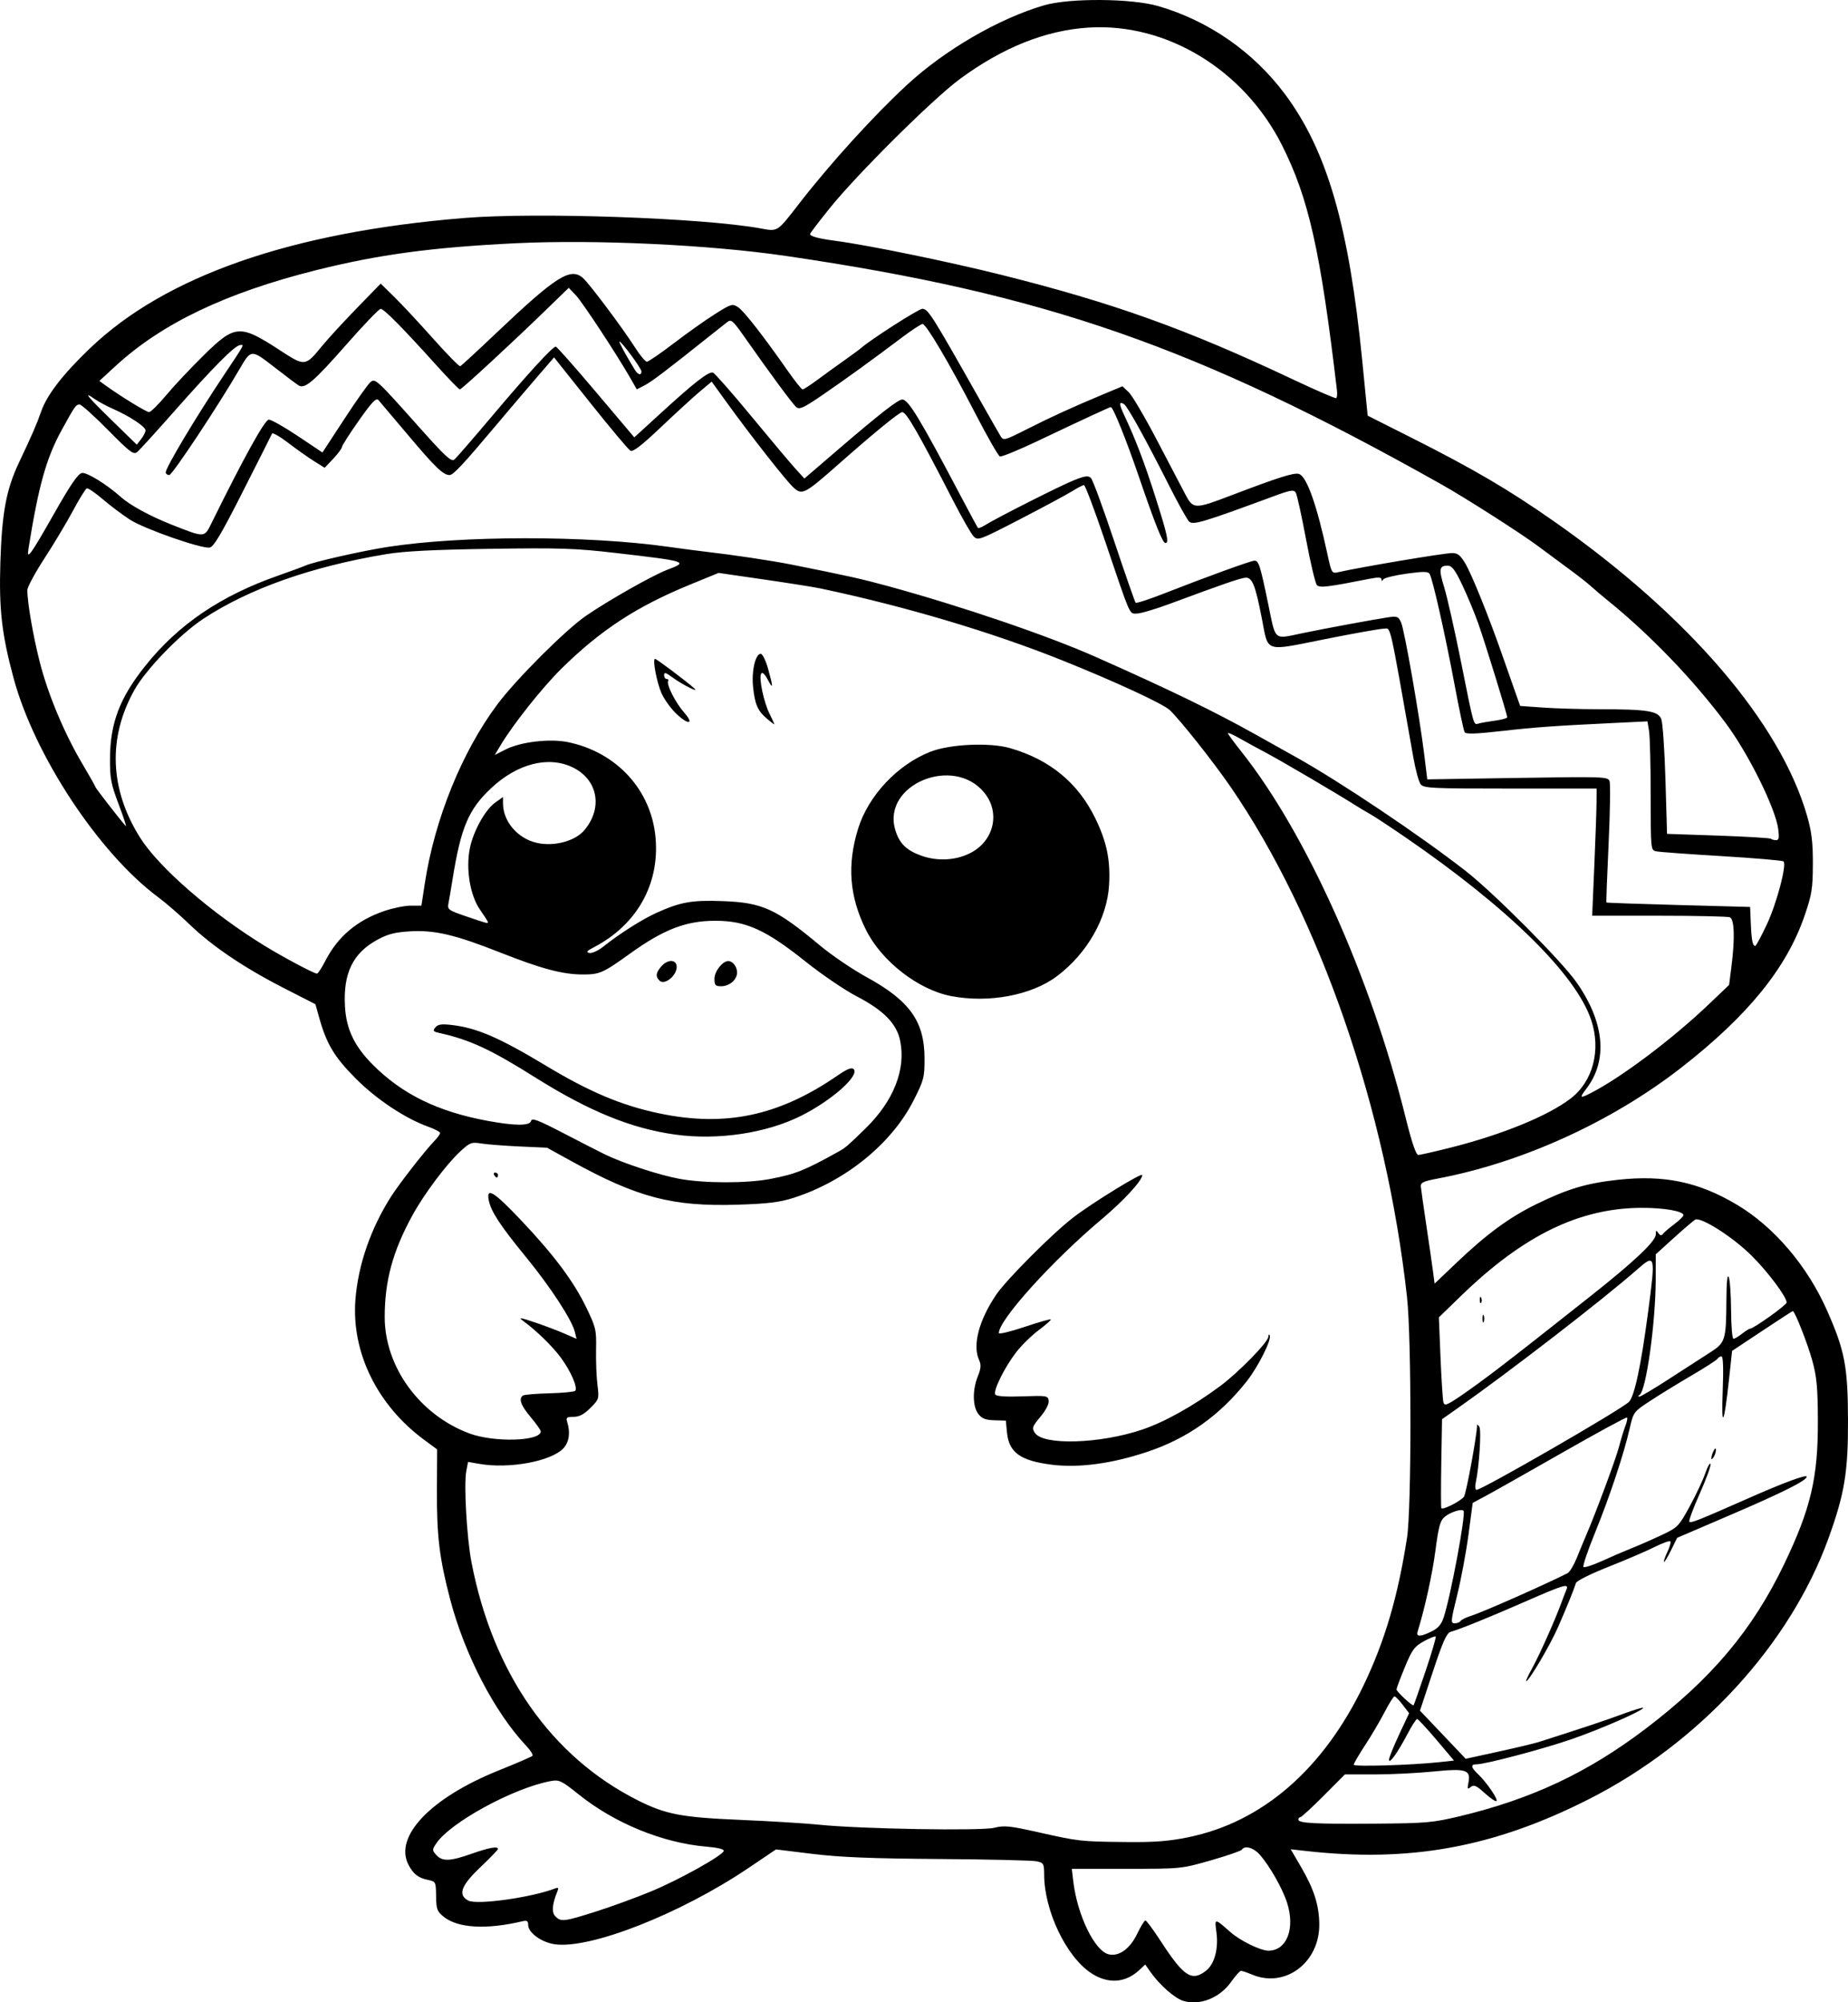 <?xml version="1.0" encoding="UTF-8" standalone="no"?>
<!-- Created with Inkscape (http://www.inkscape.org/) -->

<svg
   width="194.266mm"
   height="210.387mm"
   viewBox="0 0 194.266 210.387"
   version="1.1"
   id="svg1"
   xml:space="preserve"
   xmlns="http://www.w3.org/2000/svg"
   xmlns:svg="http://www.w3.org/2000/svg"><defs
     id="defs1" /><g
     id="layer1"
     transform="translate(-98.406,366.109)"><path
       style="fill:#000000"
       d="m 222.79,-155.88 c -0.892,-0.268 -2.478,-1.662 -3.437,-3.022 l -0.56,-0.794 -0.617,0.578 c -1.469,1.376 -3.306,1.491 -5.077,0.318 -2.616,-1.732 -4.916,-6.556 -4.928,-10.334 -0.004,-1.154 -0.056,-1.247 -0.789,-1.408 -0.432,-0.095 -5.046,-0.203 -10.253,-0.24 -7.104,-0.05 -10.426,-0.184 -13.308,-0.537 l -3.841,-0.47 -2.905,1.959 c -7.142,4.815 -16.673,8.557 -20.38,8.001 -1.384,-0.207 -2.767,-1.218 -2.767,-2.021 0,-0.419 -0.128,-0.504 -0.595,-0.393 -3.79,0.897 -6.776,0.731 -8.271,-0.461 -0.709,-0.565 -0.793,-0.79 -0.813,-2.171 -0.021,-1.51 -0.038,-1.543 -0.858,-1.711 -1.011,-0.207 -1.545,-0.622 -2.048,-1.595 -1.539,-2.976 2.349,-7.039 9.479,-9.904 1.857,-0.746 3.456,-1.437 3.554,-1.534 0.098,-0.098 -0.187,-0.563 -0.632,-1.033 -3.33,-3.521 -6.486,-9.587 -8.015,-15.408 -1.128,-4.295 -1.416,-6.66 -1.392,-11.451 l 0.022,-4.308 -1.384,-1.022 c -4.917,-3.633 -7.633,-9.174 -7.206,-14.704 0.283,-3.668 1.612,-7.503 3.769,-10.874 0.88,-1.375 3.54,-4.781 4.568,-5.849 0.309,-0.321 0.563,-0.68 0.563,-0.798 0,-0.117 -0.566,-0.416 -1.257,-0.664 -2.421,-0.868 -5.435,-2.873 -7.623,-5.071 -2.213,-2.223 -3.047,-3.603 -3.802,-6.291 l -0.422,-1.503 -3.304,-1.687 c -4.182,-2.136 -7.554,-4.41 -9.918,-6.691 -1.019,-0.983 -2.507,-2.272 -3.307,-2.866 -6.235,-4.624 -13.013,-14.893 -15.209,-23.043 -1.239,-4.599 -1.537,-7.223 -1.381,-12.158 0.165,-5.232 0.612,-7.619 1.962,-10.479 1.434,-3.039 1.848,-3.993 2.327,-5.359 0.609,-1.741 2.267,-3.888 5.108,-6.613 7.937,-7.616 21.165,-12.226 39.341,-13.711 7.641,-0.624 25.068,-0.015 31.158,1.089 1.863,0.338 1.721,0.43 4.095,-2.632 3.257,-4.201 7.873,-9.276 11.349,-12.477 3.988,-3.673 9.638,-6.945 14.384,-8.331 2.656,-0.775 9.181,-0.731 11.983,0.081 5.313,1.54 10.03,4.818 13.344,9.272 4.419,5.941 6.715,13.855 8.108,27.955 l 0.574,5.811 4.493,2.261 c 6.598,3.321 10.295,5.486 15.076,8.831 14.124,9.879 23.823,21.167 26.635,30.997 0.47,1.644 0.603,2.766 0.596,5.027 -0.008,2.577 -0.108,3.197 -0.867,5.412 -1.885,5.498 -5.947,10.505 -12.955,15.966 -7.317,5.702 -16.742,9.991 -25.638,11.667 -1.504,0.283 -1.787,0.42 -1.75,0.845 0.025,0.279 0.285,2.114 0.579,4.079 0.294,1.965 0.61,4.143 0.701,4.841 l 0.167,1.27 2.323,-2.211 c 3.159,-3.006 5.528,-4.744 8.356,-6.129 3.305,-1.619 5.284,-2.209 8.616,-2.571 4.856,-0.527 8.454,0.226 12.463,2.608 3.932,2.336 7.428,6.441 9.517,11.173 1.843,4.177 2.162,5.841 2.182,11.392 0.02,5.541 -0.356,7.822 -2.07,12.547 -4.036,11.128 -13.542,21.466 -25.152,27.352 -10.022,5.081 -18.852,6.692 -29.837,5.444 l -1.526,-0.173 1.062,1.817 c 1.378,2.359 1.915,4.022 1.944,6.027 0.059,4.044 -3.571,6.785 -7.056,5.329 -0.522,-0.218 -1.05,-0.397 -1.172,-0.397 -0.122,0 -0.584,0.514 -1.027,1.141 -1.205,1.709 -3.289,2.54 -5.048,2.013 z m 2.401,-3.168 c 0.889,-0.699 1.325,-2.323 1.087,-4.05 -0.205,-1.487 -0.203,-1.487 1.468,-0.006 1.015,0.9 3.169,1.954 3.993,1.954 1.944,0 2.845,-2.333 1.958,-5.064 -0.497,-1.528 -1.844,-3.883 -2.894,-5.057 -0.636,-0.712 -1.56,-0.959 -1.847,-0.494 -0.079,0.128 -1.545,0.634 -3.257,1.124 -3.105,0.889 -3.126,0.891 -8.868,0.891 h -5.755 l 0.157,1.323 c 0.42,3.536 2.236,7.287 3.707,7.656 1.082,0.272 2.256,-0.571 3.016,-2.166 0.364,-0.763 0.75,-1.388 0.858,-1.388 0.108,-5.1e-4 0.835,0.981 1.615,2.182 2.418,3.722 3.264,4.272 4.761,3.095 z m -64.083,-6.233 c 1.653,-0.526 4.272,-1.484 5.819,-2.13 2.935,-1.225 7.397,-3.714 7.561,-4.216 0.06,-0.184 -0.611,-0.351 -1.832,-0.455 -4.596,-0.392 -9.63,-2.45 -13.419,-5.487 -1.802,-1.444 -2.046,-1.562 -2.91,-1.406 -3.915,0.71 -10.632,4.371 -12.083,6.586 -0.412,0.628 -0.409,0.703 0.034,1.193 0.623,0.688 1.457,0.657 3.698,-0.135 1.832,-0.647 2.778,-0.819 2.778,-0.503 0,0.089 -0.833,0.953 -1.852,1.918 -2.031,1.925 -2.388,2.905 -1.277,3.5 0.909,0.486 6.631,-0.311 9.139,-1.274 0.343,-0.132 0.389,-0.061 0.223,0.343 -0.546,1.331 -0.608,2.184 -0.19,2.602 0.586,0.586 0.912,0.546 4.312,-0.535 z m 62.231,-7.794 c 7.771,-1.583 14.181,-7.145 18.426,-15.989 2.219,-4.623 3.593,-9.295 4.551,-15.478 0.478,-3.089 0.478,-20.91 -4.4e-4,-25.268 -2.163,-19.691 -9.172,-39.97 -18.517,-53.578 -1.832,-2.668 -5.386,-7.15 -6.442,-8.125 -0.726,-0.67 -5.769,-3 -11.271,-5.206 -7.423,-2.977 -16.576,-5.697 -25.467,-7.569 -0.655,-0.138 -3.324,-0.56 -5.931,-0.938 l -4.74,-0.687 -3.019,1.236 c -5.579,2.284 -9.371,4.759 -13.466,8.787 -2.037,2.004 -5.108,5.864 -6.441,8.095 l -0.607,1.016 1.147,-0.585 c 1.569,-0.8 4.658,-1.161 6.561,-0.766 5.139,1.067 8.776,5.055 9.201,10.089 0.413,4.888 -1.996,9.13 -6.518,11.477 -0.729,0.379 -0.822,0.503 -0.438,0.584 0.268,0.057 0.923,-0.243 1.455,-0.666 1.708,-1.359 4.102,-2.878 5.597,-3.552 2.527,-1.138 3.713,-1.349 6.927,-1.232 4.207,0.153 5.607,0.79 10.265,4.671 1.234,1.028 3.436,2.521 4.895,3.318 4.529,2.476 6.08,4.649 6.088,8.528 0.004,2.017 -0.067,2.288 -1.155,4.435 -2.299,4.534 -7.158,8.477 -12.599,10.223 -1.462,0.469 -2.688,0.621 -5.822,0.722 -6.919,0.223 -10.589,-0.737 -17.593,-4.599 l -2.514,-1.386 -2.91,-0.133 c -1.601,-0.073 -3.407,-0.213 -4.014,-0.311 -1.023,-0.166 -1.184,-0.104 -2.209,0.844 -1.446,1.337 -3.784,4.458 -5.007,6.684 -2.071,3.768 -2.925,6.893 -2.925,10.7 0,5.228 3.651,10.262 8.867,12.225 2.598,0.978 7.537,0.844 7.537,-0.204 0,-0.132 -0.476,-0.806 -1.058,-1.496 -1.049,-1.244 -1.301,-1.966 -0.797,-2.277 0.144,-0.089 1.39,-0.192 2.77,-0.228 1.38,-0.037 2.595,-0.153 2.7,-0.258 0.309,-0.309 -0.445,-2.059 -1.501,-3.485 -0.916,-1.237 -2.568,-2.843 -4.006,-3.894 -0.491,-0.359 -0.231,-0.323 1.23,0.17 1.019,0.343 2.431,0.877 3.138,1.185 l 1.286,0.561 -0.177,-0.731 c -0.305,-1.256 -2.56,-4.713 -5.095,-7.81 -2.743,-3.351 -3.718,-4.833 -3.953,-6.006 -0.286,-1.432 0.525,-0.938 3.349,2.039 3.489,3.678 5.556,6.438 6.896,9.207 1.016,2.099 1.075,2.352 1.032,4.414 -0.025,1.203 0.04,2.87 0.144,3.703 0.186,1.484 0.171,1.535 -0.742,2.447 -0.674,0.674 -1.164,0.932 -1.77,0.932 -0.717,0 -0.814,0.076 -0.67,0.529 0.354,1.115 0.209,2.133 -0.394,2.776 -1.279,1.361 -5.651,2.179 -8.786,1.643 l -1.242,-0.212 -0.185,0.986 c -0.265,1.412 0.056,6.997 0.549,9.559 2.243,11.648 8.386,20.435 17.489,25.015 2.929,1.474 4.612,1.793 10.82,2.053 3.059,0.128 6.752,0.355 8.207,0.504 4.356,0.447 17.066,0.669 18.444,0.322 1.041,-0.262 1.628,-0.203 4.604,0.467 4.274,0.962 4.43,0.98 9.19,1.031 3.058,0.033 4.522,-0.079 6.615,-0.505 z m -14.38,-39.139 c -3.28,-0.411 -4.492,-1.28 -4.695,-3.366 l -0.123,-1.265 -1.203,-0.035 c -0.929,-0.027 -1.313,-0.178 -1.685,-0.661 -0.608,-0.79 -0.635,-2.512 -0.061,-3.944 0.342,-0.854 0.369,-1.217 0.132,-1.738 -0.703,-1.542 -0.007,-4.18 1.808,-6.857 1.077,-1.588 5.902,-6.42 8.099,-8.11 1.996,-1.536 7.255,-4.768 7.255,-4.459 0,0.57 -1.953,2.696 -4.246,4.622 -5.203,4.369 -10.835,10.599 -10.835,11.985 0,0.142 1.206,-0.147 2.68,-0.64 1.474,-0.494 2.726,-0.851 2.782,-0.795 0.056,0.056 -0.52,0.567 -1.28,1.135 -0.76,0.568 -1.836,1.628 -2.39,2.355 -1.227,1.61 -2.407,4.011 -2.165,4.403 0.115,0.187 1.116,0.254 2.855,0.191 2.553,-0.091 2.682,-0.07 2.757,0.459 0.048,0.333 -0.3,1.008 -0.869,1.689 -0.864,1.035 -0.915,1.184 -0.577,1.694 0.877,1.325 6.807,1.149 11.231,-0.333 2.388,-0.8 5.409,-2.483 8.26,-4.602 1.924,-1.43 5.022,-4.601 5.048,-5.168 0.012,-0.255 0.077,-0.312 0.15,-0.131 0.192,0.472 -1.244,3.324 -2.42,4.808 -2.875,3.628 -6.249,6.016 -10.488,7.425 -3.714,1.235 -7.17,1.697 -10.019,1.34 z m -58.603,-30.428 c -0.09,-0.146 -0.037,-0.265 0.117,-0.265 0.154,0 0.28,0.119 0.28,0.265 0,0.146 -0.052,0.265 -0.117,0.265 -0.064,0 -0.19,-0.119 -0.28,-0.265 z m 48.022,-18.81 c -3.451,-0.669 -7.303,-3.665 -8.94,-6.954 -1.743,-3.503 -2.002,-6.824 -0.828,-10.625 1.073,-3.473 4.156,-6.751 7.613,-8.095 2.076,-0.807 6.251,-0.991 8.388,-0.369 4.179,1.215 7.118,3.639 8.937,7.371 1.201,2.466 1.598,4.384 1.447,6.992 -0.204,3.526 -2.312,7.213 -5.488,9.599 -2.666,2.004 -7.179,2.847 -11.13,2.081 z m 2.176,-15.105 c 2.373,-1.309 2.993,-4.2 1.339,-6.246 -3.239,-4.007 -10.799,-0.865 -9.373,3.895 0.425,1.417 1.163,2.146 2.749,2.711 1.747,0.623 3.749,0.487 5.285,-0.36 z m -21.532,-14.042 c -0.961,-0.813 -1.26,-1.495 -1.45,-3.32 -0.176,-1.686 0.241,-3.491 0.807,-3.491 0.183,0 0.531,0.713 0.773,1.584 0.554,1.993 0.542,2.22 -0.061,1.09 -0.295,-0.554 -0.55,-0.783 -0.664,-0.598 -0.275,0.445 0.269,3.037 0.895,4.264 0.3,0.588 0.513,1.069 0.474,1.068 -0.039,-7.2e-4 -0.388,-0.269 -0.774,-0.595 z m -9.641,-0.636 c -0.533,-0.533 -1.182,-1.455 -1.442,-2.051 -0.5,-1.141 -0.96,-3.596 -0.674,-3.596 0.165,0 3.351,2.394 4.125,3.1 0.596,0.544 -1.289,-0.406 -2.315,-1.167 -0.679,-0.503 -0.86,-0.551 -0.86,-0.227 0,0.226 0.126,0.41 0.28,0.41 0.154,0 0.222,0.095 0.15,0.21 -0.213,0.345 0.761,2.268 1.679,3.313 1.157,1.318 0.374,1.323 -0.944,0.006 z m 82.443,115.969 c 7.608,-1.819 13.511,-4.597 19.603,-9.225 6.903,-5.244 11.224,-10.377 14.525,-17.255 2.813,-5.863 3.575,-9.099 3.552,-15.099 -0.013,-3.484 -0.117,-4.6 -0.586,-6.305 -0.494,-1.794 -1.837,-5.205 -2.049,-5.205 -0.04,0 -1.492,0.942 -3.227,2.093 l -3.155,2.093 -0.324,3 c -0.519,4.801 -0.821,5.355 -0.662,1.214 0.091,-2.361 0.046,-3.638 -0.127,-3.638 -0.147,0 -0.338,0.115 -0.424,0.255 -0.087,0.14 -1.314,0.93 -2.728,1.756 -1.414,0.826 -3.365,2.024 -4.337,2.663 -1.758,1.156 -1.768,1.17 -2.173,2.941 -0.618,2.7 -2.118,7.2 -3.651,10.956 -0.758,1.856 -1.296,3.455 -1.196,3.555 0.1,0.1 0.987,-0.187 1.971,-0.637 0.984,-0.45 2.385,-1.053 3.112,-1.34 0.728,-0.287 2.126,-0.901 3.109,-1.364 1.73,-0.816 1.823,-0.911 2.984,-3.04 0.659,-1.209 1.394,-2.773 1.634,-3.476 0.24,-0.703 0.484,-1.132 0.544,-0.953 0.06,0.179 -0.452,1.581 -1.137,3.115 -0.685,1.535 -1.175,2.861 -1.088,2.947 0.165,0.165 0.917,-0.134 6.259,-2.492 3.706,-1.636 6.09,-2.514 6.077,-2.238 -0.018,0.401 -2.497,1.644 -7.929,3.975 l -5.689,2.442 -0.645,1.31 c -0.355,0.721 -0.687,1.268 -0.739,1.216 -0.052,-0.052 0.111,-0.524 0.361,-1.05 0.251,-0.526 0.387,-1.024 0.303,-1.108 -0.084,-0.084 -0.85,0.195 -1.701,0.621 -0.851,0.425 -3.021,1.355 -4.822,2.066 -1.807,0.713 -3.329,1.471 -3.396,1.691 -0.206,0.675 -0.913,2.417 -1.879,4.632 -0.827,1.896 -3.066,5.689 -3.358,5.689 -0.063,0 0.237,-0.641 0.667,-1.424 0.767,-1.398 2.353,-4.954 3.023,-6.778 0.187,-0.509 0.428,-1.134 0.536,-1.389 0.309,-0.729 -0.172,-0.592 -4.331,1.229 -3.785,1.657 -6.776,2.87 -7.835,3.177 -0.416,0.121 -0.823,1.035 -1.875,4.216 l -1.344,4.062 2.404,2.529 2.404,2.529 3.44,-0.753 c 1.892,-0.414 3.797,-0.868 4.233,-1.007 4.914,-1.569 6.948,-2.247 8.797,-2.931 1.201,-0.444 2.183,-0.742 2.183,-0.661 0,0.287 -4.571,2.283 -7.618,3.325 -3.054,1.045 -8.989,2.608 -9.904,2.608 -0.645,0 -0.589,0.325 0.18,1.048 0.871,0.819 2.111,2.63 1.926,2.814 -0.081,0.081 -0.635,-0.292 -1.231,-0.83 -0.896,-0.81 -1.151,-0.922 -1.479,-0.65 -0.34,0.282 -0.374,0.22 -0.241,-0.446 0.272,-1.361 -0.249,-1.528 -3.683,-1.18 -1.642,0.166 -4.407,0.303 -6.145,0.304 l -3.159,0.002 -2.239,2.247 c -1.231,1.236 -2.333,2.247 -2.447,2.247 -0.115,0 -0.209,0.112 -0.209,0.249 0,0.384 1.745,0.477 8.07,0.429 5.349,-0.04 6.067,-0.103 8.864,-0.772 z m 26.481,-37.61 c 0.028,-0.501 0.469,-1.345 0.484,-0.926 0.008,0.218 -0.101,0.575 -0.242,0.794 -0.141,0.218 -0.25,0.278 -0.242,0.132 z m -28.553,31.915 1.5,-0.165 -1.846,-2.183 c -1.015,-1.201 -1.93,-2.183 -2.032,-2.183 -0.102,0 -0.577,0.744 -1.055,1.654 -1.008,1.919 -1.89,3.135 -1.898,2.619 -0.003,-0.197 0.471,-1.375 1.054,-2.619 l 1.06,-2.261 -0.676,-0.887 c -0.372,-0.488 -0.759,-0.886 -0.861,-0.886 -0.102,5.4e-4 -0.574,0.754 -1.05,1.673 -0.476,0.92 -1.398,2.485 -2.051,3.478 -0.652,0.993 -1.186,1.909 -1.186,2.035 0,0.228 6.172,0.04 9.041,-0.275 z m -1.488,-9.563 c 0.652,-1.934 1.131,-3.57 1.065,-3.636 -0.066,-0.066 -0.628,0.161 -1.249,0.504 -0.994,0.549 -1.234,0.878 -2,2.736 -0.479,1.162 -0.871,2.205 -0.871,2.319 0,0.23 1.675,1.787 1.795,1.668 0.041,-0.041 0.608,-1.657 1.26,-3.591 z m 0.649,-4.176 c 0.669,-0.327 1.017,-0.733 1.256,-1.462 0.75,-2.288 2.359,-10.938 2.086,-11.211 -0.231,-0.231 -1.378,0.142 -1.988,0.646 -0.462,0.382 -0.637,1.016 -0.96,3.497 -0.325,2.492 -1.107,6.056 -1.874,8.544 -0.18,0.583 0.267,0.578 1.48,-0.015 z m 3.031,-1.09 c 0.083,-0.135 0.596,-0.385 1.14,-0.555 1.197,-0.375 7.764,-3.278 10.117,-4.472 0.218,-0.111 0.656,-0.845 0.973,-1.632 0.317,-0.787 0.755,-1.847 0.975,-2.356 1.032,-2.395 3.098,-7.955 3.441,-9.26 0.21,-0.8 0.516,-1.799 0.679,-2.22 0.164,-0.42 0.243,-0.819 0.176,-0.885 -0.067,-0.067 -3.136,1.599 -6.82,3.702 -3.685,2.103 -7.308,4.148 -8.053,4.546 l -1.353,0.723 -0.446,3.351 c -0.245,1.843 -0.777,4.69 -1.183,6.327 -0.682,2.751 -0.702,2.977 -0.267,2.977 0.259,0 0.538,-0.11 0.622,-0.245 z m 0.35,-13.045 c 0.231,-0.278 1.345,-6.311 1.39,-7.528 0.004,-0.119 0.111,-0.037 0.237,0.181 0.223,0.388 -0.023,4.208 -0.374,5.809 -0.099,0.451 -0.068,0.806 0.071,0.806 0.59,0 15.187,-8.419 16.023,-9.241 0.585,-0.575 1.274,-3.811 2.023,-9.488 0.79,-5.992 0.759,-6.108 -1.187,-4.397 -3.572,3.14 -13.402,10.728 -18.893,14.585 l -1.588,1.115 -0.078,4.573 c -0.043,2.515 -0.042,4.662 0.002,4.77 0.1,0.243 1.96,-0.685 2.374,-1.183 z m 3.499,-13.396 c 1.237,-0.947 3.023,-2.334 3.969,-3.08 0.946,-0.747 3.506,-2.767 5.689,-4.489 4.742,-3.741 7.01,-5.88 7.016,-6.614 0.003,-0.445 0.049,-0.469 0.265,-0.141 0.172,0.262 0.328,0.302 0.459,0.118 0.109,-0.153 0.645,-0.614 1.191,-1.024 0.546,-0.41 0.992,-0.844 0.992,-0.966 0,-0.416 -1.984,-0.772 -4.311,-0.773 -6.57,-0.004 -12.481,2.862 -19.062,9.241 l -2.338,2.266 0.174,4.233 c 0.096,2.328 0.233,4.441 0.305,4.695 0.112,0.397 0.359,0.307 1.767,-0.642 0.9,-0.607 2.648,-1.878 3.885,-2.826 z m -1.546,-5.328 c 0,-0.364 0.06,-0.513 0.133,-0.331 0.073,0.182 0.073,0.48 0,0.661 -0.073,0.182 -0.133,0.033 -0.133,-0.331 z m -0.285,-2.006 c 0.013,-0.308 0.075,-0.371 0.16,-0.16 0.076,0.191 0.067,0.419 -0.021,0.507 -0.088,0.088 -0.15,-0.068 -0.139,-0.347 z m 19.944,8.313 c 1.607,-1.042 3.53,-2.283 4.273,-2.756 1.603,-1.021 1.683,-1.279 1.71,-5.502 0.012,-1.891 0.1,-2.754 0.246,-2.414 0.125,0.291 0.236,1.869 0.246,3.506 0.01,1.637 0.122,2.977 0.247,2.977 0.126,0 0.532,-0.238 0.902,-0.529 0.37,-0.291 0.745,-0.529 0.833,-0.529 0.376,0 3.858,-2.486 3.858,-2.754 0,-0.596 -1.987,-3.246 -3.714,-4.953 -1.976,-1.954 -5.335,-4.085 -5.905,-3.748 -0.196,0.116 -1.207,0.981 -2.248,1.923 l -1.891,1.712 -0.005,2.654 c -0.008,4.507 -1.004,11.655 -1.687,12.109 -0.161,0.107 -0.179,0.196 -0.04,0.198 0.139,0.002 1.568,-0.849 3.175,-1.891 z m -94.543,-20.981 c 2.684,-0.514 3.61,-0.885 7.231,-2.897 0.694,-0.386 0.895,-0.559 2.789,-2.405 2.961,-2.887 4.274,-6.21 3.647,-9.233 -0.373,-1.798 -1.734,-3.184 -4.572,-4.658 -1.261,-0.655 -3.683,-2.301 -5.381,-3.658 -4.156,-3.322 -6.261,-4.275 -9.448,-4.278 -3.099,-0.003 -5.43,0.89 -8.985,3.442 -2.879,2.066 -3.205,2.209 -5.027,2.2 -2.095,-0.01 -4.321,-0.606 -8.625,-2.306 -4.734,-1.87 -6.884,-2.376 -9.461,-2.227 -1.612,0.093 -2.343,0.281 -3.467,0.893 -2.566,1.395 -3.594,3.515 -3.394,7.002 0.138,2.397 0.99,4.178 2.929,6.122 3.097,3.104 6.828,4.928 12.059,5.895 2.923,0.54 4.469,0.538 4.582,-0.006 0.068,-0.328 0.751,-0.07 3.261,1.233 1.746,0.906 3.745,1.929 4.442,2.273 1.918,0.946 5.763,2.207 7.921,2.598 2.616,0.474 7.051,0.479 9.5,0.01 z m -9.956,-4.662 c -4.631,-0.635 -9.089,-2.456 -14.805,-6.048 -4.636,-2.913 -6.821,-3.923 -10.023,-4.634 -0.647,-0.144 -0.703,-0.224 -0.406,-0.582 0.27,-0.325 0.65,-0.38 1.739,-0.252 2.641,0.31 4.972,1.32 9.937,4.306 4.557,2.74 7.905,4.147 11.838,4.976 6.959,1.465 12.591,0.274 18.756,-3.967 1.016,-0.699 1.49,-0.889 1.698,-0.682 0.664,0.664 -2.288,3.287 -5.52,4.906 -3.65,1.828 -8.74,2.59 -13.214,1.977 z m 4.101,-16.372 c 0,-0.774 0.849,-1.862 1.452,-1.862 0.473,0 0.929,0.59 0.929,1.203 0,0.754 -0.799,1.443 -1.674,1.443 -0.607,0 -0.707,-0.111 -0.707,-0.783 z m -5.778,0.191 c -0.433,-0.433 -0.383,-0.826 0.187,-1.484 0.685,-0.79 1.623,-0.761 1.623,0.051 0,0.936 -1.287,1.955 -1.81,1.433 z m 83.237,17.532 c 5.401,-1.37 10.165,-3.321 12.545,-5.139 2.351,-1.796 3.218,-5.099 2.164,-8.247 -1.604,-4.791 -8.72,-11.786 -19.539,-19.208 -1.601,-1.098 -3.268,-2.196 -3.704,-2.439 -0.437,-0.243 -1.115,-0.647 -1.509,-0.898 -1.878,-1.195 -7.688,-4.609 -9.339,-5.488 -1.019,-0.542 -2.358,-1.273 -2.977,-1.626 -0.618,-0.352 -1.124,-0.569 -1.124,-0.483 0,0.087 0.634,0.955 1.41,1.929 6.79,8.533 13.597,23.671 17.245,38.35 0.679,2.733 1.119,4.035 1.362,4.035 0.198,0 1.758,-0.355 3.467,-0.788 z m 14.696,-5.731 c 3.2,-1.64 8.548,-5.664 12.374,-9.31 l 2.134,-2.033 0.238,-1.85 c 0.389,-3.022 0.326,-5.074 -0.163,-5.262 -0.23,-0.088 -3.58,-0.161 -7.443,-0.161 h -7.025 l 0.225,-5.226 c 0.124,-2.874 0.229,-5.88 0.234,-6.681 l 0.009,-1.455 h -9.082 c -8.389,0 -9.108,-0.036 -9.426,-0.469 -0.19,-0.258 -0.529,-1.508 -0.753,-2.778 -2.594,-14.647 -2.345,-13.554 -3.083,-13.556 -0.371,-0.001 -3.162,0.495 -6.202,1.102 -6.47,1.293 -5.939,1.467 -6.647,-2.177 -0.692,-3.564 -1.022,-4.362 -1.764,-4.273 -0.604,0.073 -2.423,0.702 -7.891,2.731 -1.529,0.567 -3.096,1.031 -3.484,1.031 -0.814,0 -0.58,0.537 -3.428,-7.871 -1.047,-3.092 -2.006,-5.622 -2.131,-5.622 -0.125,0 -0.671,0.279 -1.214,0.621 -0.543,0.342 -2.997,1.661 -5.455,2.933 -4.319,2.235 -4.483,2.296 -4.936,1.826 -0.258,-0.267 -1.234,-1.974 -2.169,-3.793 -3.661,-7.12 -4.891,-9.255 -5.331,-9.259 -0.297,-0.002 -3.014,2.218 -6.699,5.473 -3.562,3.147 -3.829,3.285 -4.742,2.44 -0.784,-0.726 -4.439,-5.378 -6.925,-8.813 l -1.667,-2.304 -1.244,1.044 c -0.684,0.574 -2.52,2.255 -4.081,3.735 -2.047,1.942 -2.944,2.631 -3.22,2.476 -0.211,-0.119 -2.102,-2.372 -4.203,-5.008 l -3.82,-4.793 -1.824,2.113 c -1.003,1.162 -2.939,3.438 -4.302,5.057 -3.501,4.158 -4.47,5.193 -4.864,5.193 -0.658,0 -1.524,-0.834 -4.338,-4.178 -1.556,-1.849 -2.966,-3.515 -3.133,-3.702 -0.238,-0.266 -0.686,0.204 -2.071,2.172 -0.972,1.381 -1.768,2.627 -1.768,2.768 0,0.141 -0.408,0.689 -0.906,1.218 l -0.906,0.961 -1.144,-0.718 c -0.629,-0.395 -1.851,-1.259 -2.714,-1.921 -0.863,-0.662 -1.618,-1.09 -1.678,-0.952 -0.059,0.138 -1.437,2.871 -3.06,6.072 -2.287,4.509 -3.076,5.839 -3.502,5.899 -0.899,0.128 -6.846,-1.954 -8.364,-2.928 -0.773,-0.496 -2.055,-1.459 -2.849,-2.139 -0.794,-0.68 -1.555,-1.199 -1.691,-1.154 -0.136,0.045 -0.785,1.089 -1.441,2.319 -0.657,1.23 -2.007,3.487 -3.001,5.014 -0.994,1.528 -1.809,3.037 -1.811,3.354 -0.008,1.294 0.616,4.891 1.327,7.654 0.873,3.391 2.593,7.475 4.49,10.662 0.728,1.223 1.323,2.281 1.323,2.352 0,0.107 2.507,3.339 3.202,4.128 0.115,0.13 -0.214,-0.882 -0.73,-2.249 -0.83,-2.197 -0.937,-2.762 -0.924,-4.867 0.023,-3.726 1.02,-6.344 3.69,-9.694 3.482,-4.367 7.931,-7.387 14.025,-9.52 1.265,-0.443 2.539,-0.912 2.83,-1.043 0.86,-0.386 5.888,-1.526 8.599,-1.949 7.773,-1.215 20.981,-1.227 29.501,-0.027 1.455,0.205 3.301,0.447 4.101,0.538 2.651,0.301 6.867,0.932 8.805,1.319 5.987,1.193 7.483,1.527 10.245,2.283 7.809,2.14 16.736,5.181 21.828,7.438 7.746,3.433 12.438,5.709 16.801,8.151 1.382,0.774 3.287,1.839 4.233,2.367 4.682,2.615 12.901,8.124 17.818,11.943 2.953,2.294 10.117,9.482 11.691,11.732 2.948,4.212 3.313,8.18 1.029,11.175 -0.757,0.993 -0.692,1.05 0.498,0.44 z m -133.033,-13.92 c 1.295,-2.51 3.314,-4.212 6.153,-5.187 0.91,-0.312 2.165,-0.568 2.789,-0.568 h 1.134 l 0.353,-2.315 c 1.032,-6.765 3.912,-13.867 7.644,-18.851 1.983,-2.648 7.174,-7.83 9.312,-9.295 2.392,-1.64 7.027,-4.262 8.533,-4.829 2.263,-0.851 2.144,-0.889 -5.49,-1.775 -4.163,-0.483 -5.811,-0.537 -13.097,-0.428 -5.932,0.089 -9.081,0.248 -10.923,0.554 -7.865,1.305 -14.418,3.617 -19.249,6.791 -2.447,1.608 -6.042,5.319 -7.256,7.488 -2.807,5.02 -2.599,10.434 0.597,15.511 1.98,3.146 7.515,7.951 13.088,11.363 2.024,1.239 5.204,2.929 5.513,2.929 0.101,0 0.506,-0.625 0.9,-1.389 z m 151.516,-3.796 c 1.037,-2.214 2.105,-6.25 1.747,-6.607 -0.098,-0.098 -3.011,-0.347 -6.474,-0.555 -3.463,-0.207 -6.564,-0.433 -6.891,-0.502 -0.595,-0.125 -0.595,-0.127 -0.598,-5.875 -0.002,-3.162 -0.079,-6.207 -0.171,-6.767 l -0.168,-1.017 -3.335,0.161 c -6.515,0.314 -8.406,0.449 -12.031,0.859 -2.707,0.306 -3.718,0.336 -3.854,0.116 -0.102,-0.165 -0.578,-2.411 -1.059,-4.992 -0.963,-5.168 -2.305,-11.127 -2.623,-11.641 -0.161,-0.261 -0.67,-0.265 -2.437,-0.019 -1.228,0.171 -2.32,0.439 -2.427,0.596 -0.137,0.202 -0.196,0.198 -0.198,-0.011 -0.003,-0.212 -0.361,-0.226 -1.261,-0.047 -4.389,0.871 -5.228,0.971 -5.525,0.659 -0.165,-0.173 -0.68,-2.347 -1.145,-4.83 -0.465,-2.483 -0.951,-4.686 -1.08,-4.895 -0.198,-0.32 -0.561,-0.259 -2.295,0.381 -7.488,2.766 -8.509,3.071 -8.918,2.662 -0.217,-0.217 -1.159,-1.909 -2.093,-3.761 -2.448,-4.852 -4.38,-8.343 -4.742,-8.567 -0.544,-0.336 -0.54,-0.022 0.015,1.152 1.192,2.524 2.146,5.031 3.318,8.721 1.238,3.897 1.415,4.721 1.016,4.721 -0.292,0 -1.074,-1.958 -2.805,-7.016 -1.321,-3.862 -2.696,-7.271 -2.932,-7.271 -0.122,0 -3.058,1.36 -7.661,3.55 -2.031,0.966 -3.832,1.703 -4.003,1.637 -0.171,-0.066 -1.325,-2.081 -2.564,-4.479 -2.716,-5.256 -5.182,-9.439 -5.564,-9.439 -0.154,0 -1.122,0.633 -2.15,1.407 -3.266,2.457 -5.768,4.268 -8.279,5.992 -2.054,1.41 -2.504,1.622 -2.845,1.338 -0.381,-0.316 -2.649,-3.386 -5.535,-7.494 -1.11,-1.579 -1.318,-1.758 -1.705,-1.458 -0.242,0.188 -0.976,0.769 -1.631,1.291 -4.802,3.828 -6.323,4.983 -7.057,5.362 l -0.839,0.433 -0.641,-1.121 c -1.457,-2.548 -5.079,-8.054 -5.771,-8.774 l -0.744,-0.774 -2.329,2.261 c -3.668,3.561 -8.927,8.415 -9.117,8.415 -0.095,4e-5 -1.22,-1.161 -2.499,-2.58 -3.526,-3.91 -5.482,-5.887 -5.823,-5.887 -0.17,0 -1.806,1.704 -3.637,3.787 -3.363,3.826 -4.325,4.652 -4.975,4.266 -0.196,-0.116 -1.341,-0.976 -2.545,-1.91 -2.463,-1.912 -2.457,-1.912 -3.664,0.163 -2.268,3.898 -7.082,11.156 -7.4,11.156 -0.205,0 -0.373,-0.128 -0.373,-0.284 0,-0.508 3.159,-5.787 6.084,-10.167 2.251,-3.371 2.198,-3.272 1.714,-3.201 -0.583,0.086 -2.838,2.357 -6.856,6.905 -1.928,2.183 -3.7,4.13 -3.939,4.327 -0.382,0.316 -0.746,0.042 -3.075,-2.315 -1.453,-1.471 -2.796,-2.674 -2.985,-2.674 -0.382,0 -0.511,0.184 -1.883,2.682 -1.622,2.954 -2.434,5.863 -3.498,12.523 -0.192,1.203 0.205,0.649 2.772,-3.865 1.695,-2.981 2.458,-4.086 2.864,-4.146 0.528,-0.078 2.583,1.187 4.038,2.485 1.016,0.907 3.089,2.038 5.424,2.959 3.448,1.361 3.392,1.363 4.128,-0.129 3.444,-6.98 5.628,-10.922 6.051,-10.922 0.257,0 1.63,0.777 3.051,1.727 l 2.583,1.727 2.297,-3.513 c 1.263,-1.932 2.496,-3.675 2.74,-3.873 0.526,-0.428 0.592,-0.367 5.317,4.931 2.562,2.872 3.201,3.455 3.509,3.2 0.207,-0.171 1.992,-2.228 3.968,-4.57 3.779,-4.479 6.367,-7.301 6.695,-7.301 0.108,0 2.01,2.146 4.226,4.768 l 4.031,4.768 2.69,-2.46 c 3.649,-3.338 5.152,-4.506 5.585,-4.34 0.2,0.077 2.012,2.137 4.026,4.578 2.014,2.441 4.093,4.912 4.62,5.492 l 0.959,1.054 3.512,-3.016 c 4.357,-3.741 6.338,-5.287 6.774,-5.287 0.65,0 1.844,1.976 6.315,10.451 0.844,1.601 1.583,2.965 1.641,3.033 0.058,0.067 0.368,-0.044 0.689,-0.246 1.211,-0.765 8.05,-4.222 9.424,-4.762 1.175,-0.463 1.494,-0.502 1.774,-0.22 0.188,0.189 1.289,3.181 2.446,6.648 1.158,3.467 2.17,6.369 2.249,6.449 0.08,0.08 1.43,-0.36 3.001,-0.976 4.389,-1.723 9.129,-3.442 9.488,-3.442 0.45,0 0.592,0.443 1.435,4.498 0.842,4.05 0.497,3.761 3.707,3.099 2.347,-0.485 7.358,-1.411 8.88,-1.642 0.978,-0.149 1.104,-0.1 1.394,0.536 0.349,0.766 1.939,9.852 2.438,13.928 l 0.313,2.559 9.487,-0.152 c 9.045,-0.145 9.496,-0.13 9.674,0.334 0.103,0.268 0.058,3.233 -0.1,6.59 -0.157,3.357 -0.26,6.131 -0.228,6.165 0.032,0.034 3.444,0.153 7.582,0.265 l 7.523,0.203 0.072,1.72 c 0.075,1.776 0.193,2.381 0.466,2.381 0.087,0 0.637,-1.024 1.224,-2.275 z M 149.695,-269.225 c 0,-0.069 -0.369,-0.648 -0.82,-1.288 -1.063,-1.508 -1.526,-4.345 -1.064,-6.525 0.384,-1.813 1.613,-4.004 2.67,-4.757 l 0.802,-0.571 v 0.662 c 0,1.907 1.543,3.705 3.569,4.159 1.813,0.406 4.013,-0.186 4.984,-1.339 1.973,-2.344 1.419,-5.316 -1.23,-6.598 -2.539,-1.229 -5.806,-0.4 -8.555,2.172 -2.392,2.237 -3.192,4.121 -4.07,9.579 -0.164,1.019 -0.358,2.16 -0.432,2.536 -0.126,0.643 -0.018,0.724 1.808,1.35 2.205,0.756 2.339,0.792 2.339,0.62 z m 135.641,-9.788 c -0.303,-2.212 -3.14,-7.925 -5.522,-11.122 -3.376,-4.53 -7.917,-9.252 -12.339,-12.832 -0.629,-0.509 -1.442,-1.198 -1.806,-1.53 -0.364,-0.332 -1.336,-1.097 -2.16,-1.7 -0.824,-0.603 -2.352,-1.734 -3.396,-2.513 -1.859,-1.388 -7.655,-5.088 -10.274,-6.558 -25.717,-14.439 -41.575,-19.959 -68.792,-23.945 -8.064,-1.181 -20.058,-1.745 -28.443,-1.337 -8.775,0.427 -14.416,1.188 -20.984,2.833 -9.466,2.37 -16.194,5.585 -21.068,10.068 l -1.702,1.565 0.644,0.466 c 1.603,1.159 4.295,2.808 4.584,2.808 0.176,0 0.989,-0.804 1.808,-1.786 0.819,-0.982 2.613,-2.887 3.986,-4.233 3.244,-3.18 3.764,-3.211 7.946,-0.486 2.65,1.727 2.667,1.726 4.437,-0.433 0.629,-0.768 2.275,-2.558 3.657,-3.979 l 2.513,-2.583 1.422,1.392 c 0.782,0.766 2.619,2.736 4.082,4.379 1.463,1.643 2.749,2.952 2.856,2.91 0.108,-0.042 1.788,-1.588 3.734,-3.437 6.337,-6.018 7.856,-6.984 9.167,-5.834 0.667,0.585 4.177,5.265 5.458,7.276 0.533,0.837 1.101,1.521 1.262,1.521 0.161,0 1.438,-0.875 2.836,-1.943 1.398,-1.069 3.349,-2.45 4.334,-3.07 1.705,-1.072 1.821,-1.106 2.422,-0.713 0.615,0.403 2.667,3.035 5.287,6.781 0.714,1.02 1.386,1.855 1.495,1.855 0.109,0 0.799,-0.446 1.535,-0.992 0.736,-0.546 2.012,-1.468 2.837,-2.051 0.825,-0.582 1.634,-1.177 1.798,-1.323 0.992,-0.88 6.023,-4.098 6.409,-4.1 0.607,-0.002 0.99,0.604 6.036,9.538 1.032,1.827 2.019,3.553 2.193,3.836 0.305,0.495 0.414,0.466 2.778,-0.732 2.546,-1.29 4.771,-2.305 8.099,-3.696 l 1.934,-0.808 0.655,0.616 c 0.36,0.339 1.686,2.585 2.945,4.992 1.259,2.407 2.602,4.972 2.985,5.699 0.857,1.63 0.973,1.633 4.893,0.139 4.969,-1.893 6.566,-2.397 7.082,-2.234 0.813,0.258 1.869,3.23 2.985,8.403 0.437,2.027 0.464,2.072 1.143,1.918 2.444,-0.553 11.122,-2.009 11.976,-2.009 0.586,0 0.87,0.229 1.395,1.125 0.681,1.162 2.444,5.527 3.821,9.459 0.433,1.237 1.044,2.976 1.358,3.864 l 0.571,1.615 2.404,0.171 c 1.322,0.094 3.963,0.172 5.869,0.173 5.09,0.003 6.222,0.181 6.561,1.029 0.151,0.379 0.35,3.248 0.441,6.377 l 0.166,5.689 5.389,0.186 c 2.964,0.102 5.455,0.251 5.534,0.331 0.08,0.08 0.32,0.145 0.534,0.145 0.308,0 0.355,-0.245 0.227,-1.181 z m -29.742,-11.38 c 0.691,-0.094 1.255,-0.253 1.254,-0.353 -0.005,-0.315 -2.305,-7.763 -3.039,-9.84 -0.385,-1.091 -1.139,-2.907 -1.674,-4.034 -0.777,-1.637 -1.09,-2.05 -1.553,-2.051 -0.89,-7.1e-4 -0.946,0.37 -0.35,2.3 0.303,0.98 1.089,4.465 1.747,7.744 1.416,7.06 1.31,6.693 1.893,6.532 0.255,-0.071 1.03,-0.205 1.721,-0.299 z m -141.889,-30.496 c 0.007,-0.38 -1.703,-1.509 -3.429,-2.264 -0.658,-0.288 -1.523,-0.753 -1.923,-1.034 -1.287,-0.904 -0.787,-0.286 1.852,2.285 l 2.58,2.514 0.457,-0.587 c 0.251,-0.323 0.46,-0.734 0.463,-0.914 z m 125.243,-4.225 c -1.732,-14.649 -2.968,-20.163 -5.767,-25.722 -4.004,-7.951 -12.154,-12.902 -20.367,-12.373 -4.514,0.291 -9.018,2.094 -13.519,5.414 -2.839,2.094 -10.829,10.025 -13.689,13.588 -1.125,1.401 -2.045,2.609 -2.045,2.684 0,0.243 0.883,0.482 2.64,0.714 3.457,0.456 11.868,2.179 17.444,3.573 11.756,2.94 19.427,5.686 30.575,10.945 2.469,1.165 4.563,2.072 4.652,2.017 0.09,-0.055 0.124,-0.433 0.076,-0.84 z m -73.114,-1.972 c 0,-0.311 -2.077,-3.133 -2.306,-3.133 -0.108,0 0.653,1.397 1.621,2.977 0.323,0.528 0.686,0.611 0.686,0.157 z"
       id="path180" /></g></svg>
